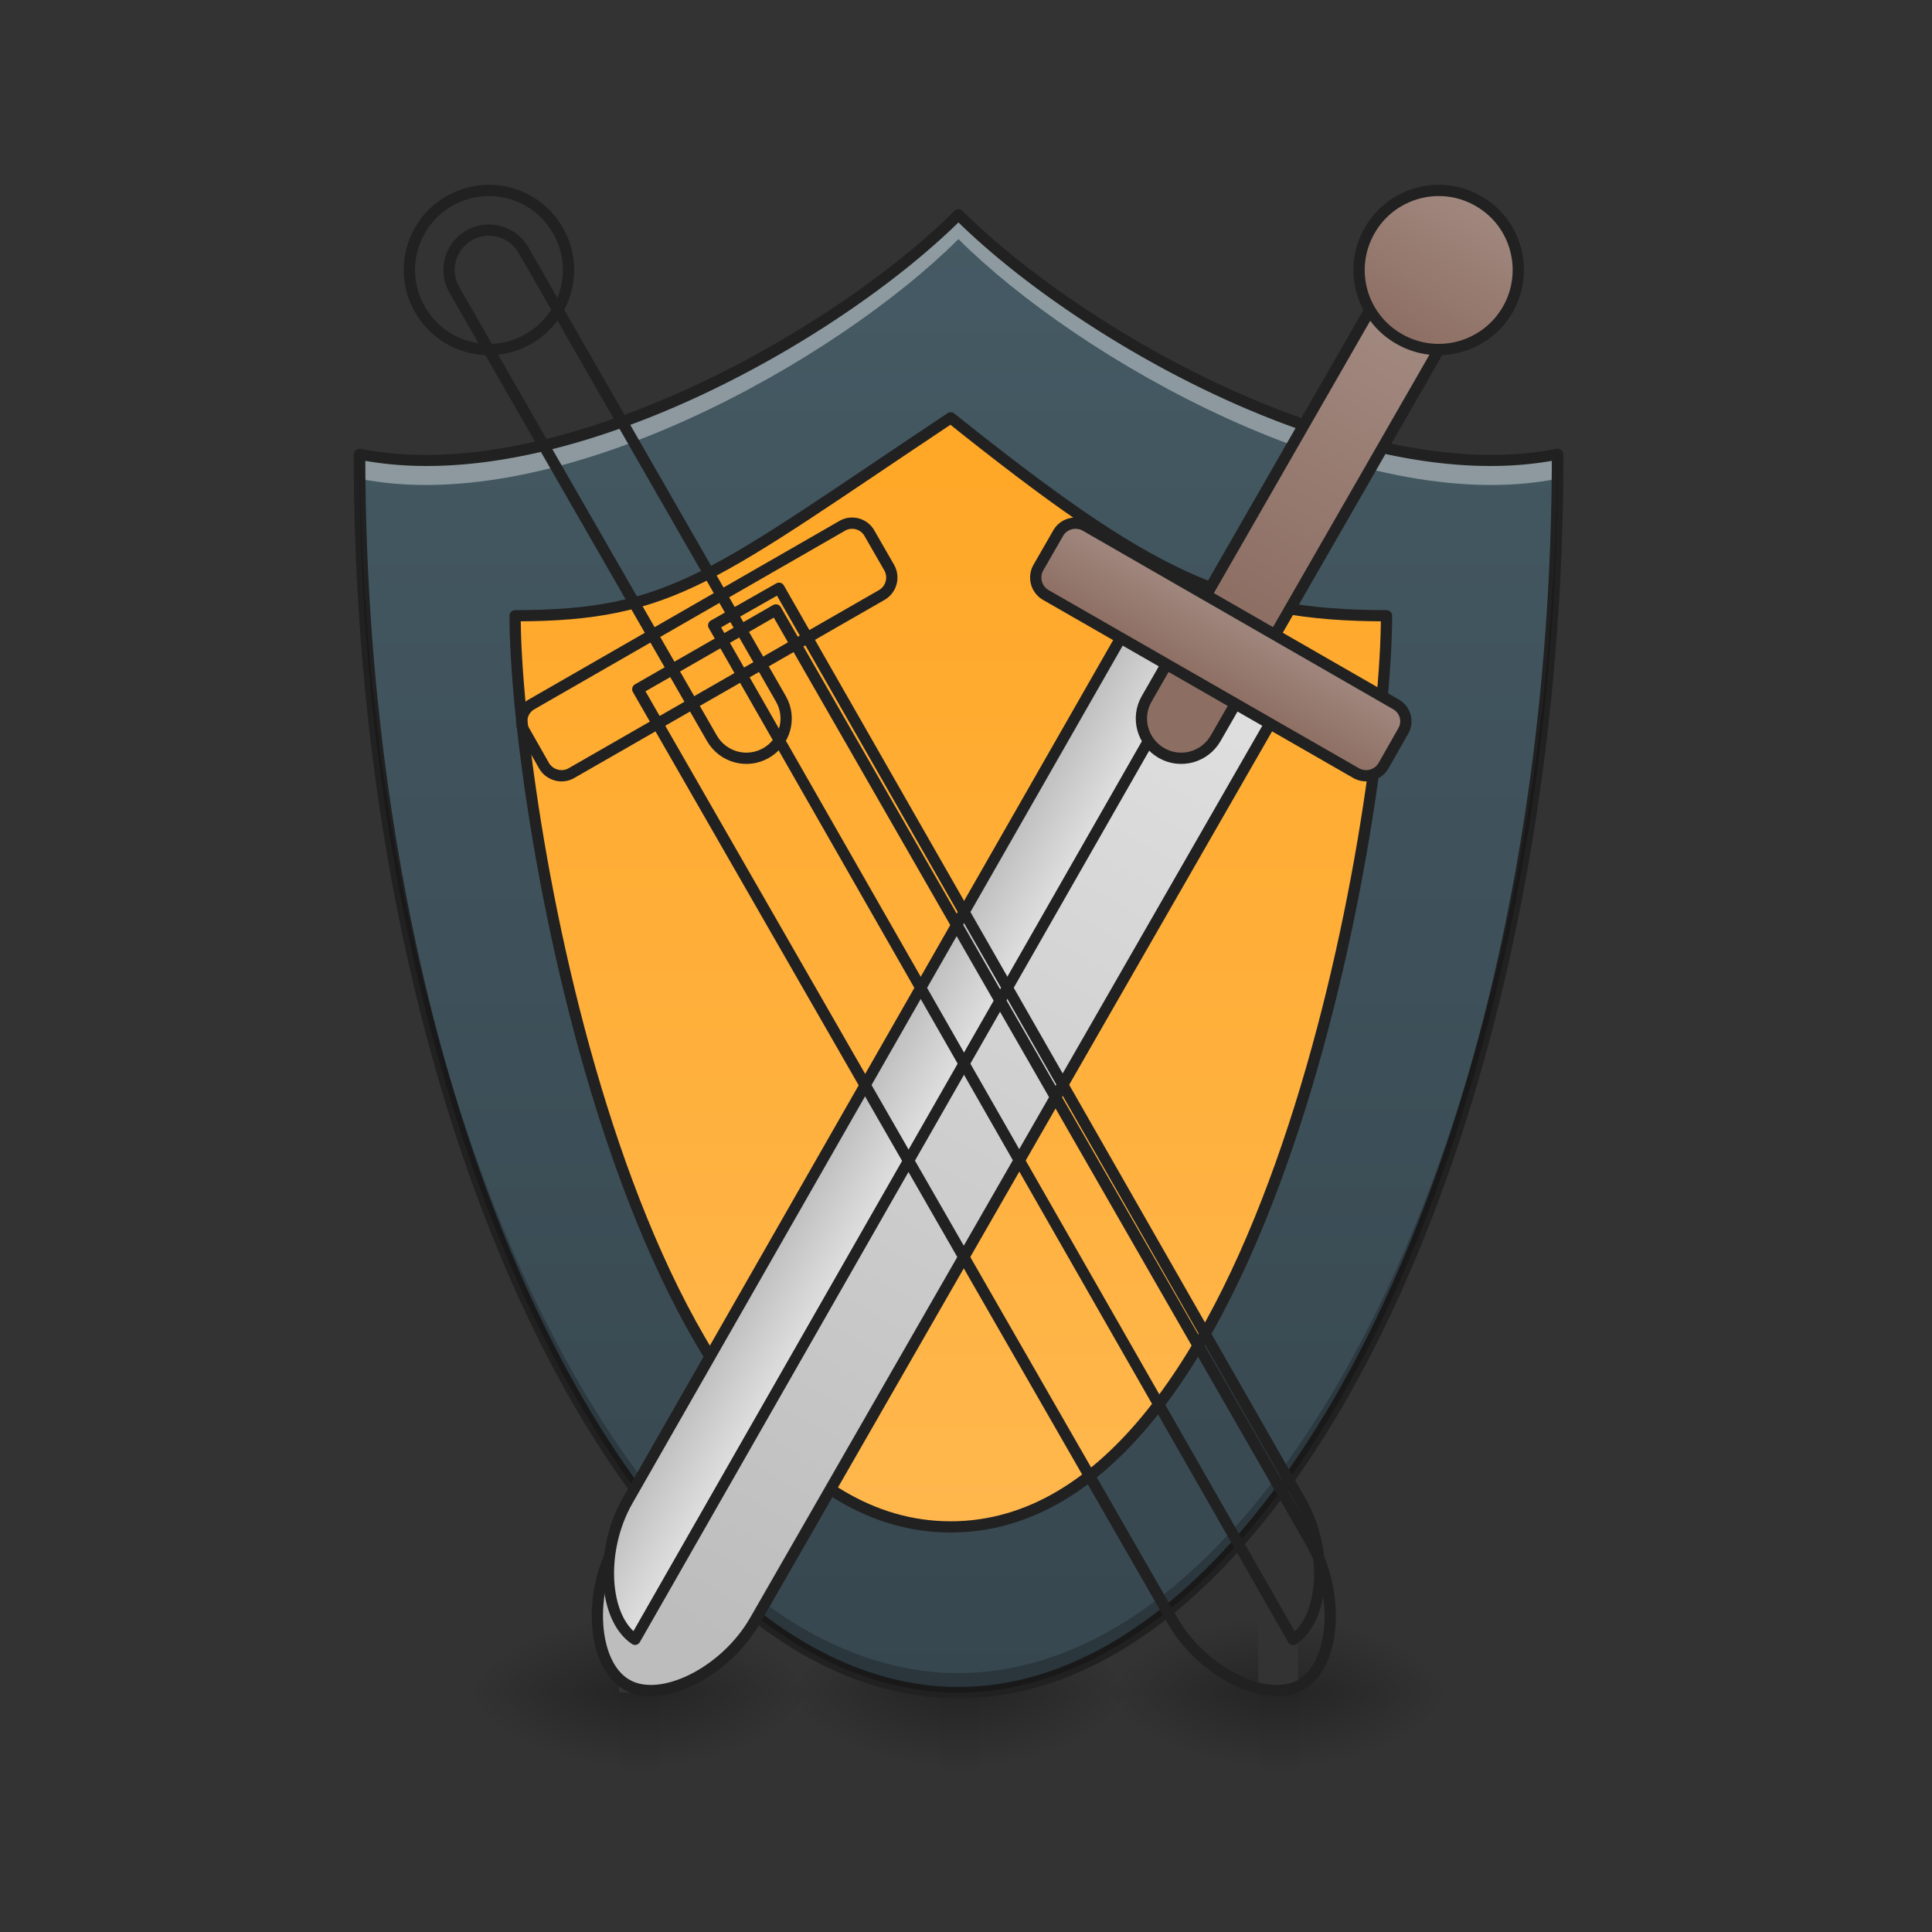 <svg height="32pt" viewBox="0 0 32 32" width="32pt" xmlns="http://www.w3.org/2000/svg" xmlns:xlink="http://www.w3.org/1999/xlink"><rect x="0" y="0" width="32" height="32" fill="#333333" stroke="none"/><linearGradient id="a"><stop offset="0" stop-opacity=".275"/><stop offset="1" stop-opacity="0"/></linearGradient><linearGradient id="b" gradientUnits="userSpaceOnUse" x1="11.905" x2="11.905" xlink:href="#a" y1="28.033" y2="29.356"/><linearGradient id="c"><stop offset="0" stop-opacity=".314"/><stop offset=".222" stop-opacity=".275"/><stop offset="1" stop-opacity="0"/></linearGradient><radialGradient id="d" cx="450.909" cy="189.579" gradientTransform="matrix(0 -.078 -.141 0 42.539 63.595)" gradientUnits="userSpaceOnUse" r="21.167" xlink:href="#c"/><radialGradient id="e" cx="450.909" cy="189.579" gradientTransform="matrix(0 .078 .141 0 -10.786 -7.527)" gradientUnits="userSpaceOnUse" r="21.167" xlink:href="#c"/><radialGradient id="f" cx="450.909" cy="189.579" gradientTransform="matrix(0 -.078 .141 0 -10.786 63.595)" gradientUnits="userSpaceOnUse" r="21.167" xlink:href="#c"/><radialGradient id="g" cx="450.909" cy="189.579" gradientTransform="matrix(0 .078 -.141 0 42.539 -7.527)" gradientUnits="userSpaceOnUse" r="21.167" xlink:href="#c"/><linearGradient id="h" gradientUnits="userSpaceOnUse" x1="17.198" x2="17.198" xlink:href="#a" y1="28.033" y2="29.356"/><radialGradient id="i" cx="450.909" cy="189.579" gradientTransform="matrix(0 -.078 -.141 0 47.83 63.595)" gradientUnits="userSpaceOnUse" r="21.167" xlink:href="#c"/><radialGradient id="j" cx="450.909" cy="189.579" gradientTransform="matrix(0 .078 .141 0 -5.493 -7.527)" gradientUnits="userSpaceOnUse" r="21.167" xlink:href="#c"/><radialGradient id="k" cx="450.909" cy="189.579" gradientTransform="matrix(0 -.078 .141 0 -5.493 63.595)" gradientUnits="userSpaceOnUse" r="21.167" xlink:href="#c"/><radialGradient id="l" cx="450.909" cy="189.579" gradientTransform="matrix(0 .078 -.141 0 47.83 -7.527)" gradientUnits="userSpaceOnUse" r="21.167" xlink:href="#c"/><linearGradient id="m" gradientUnits="userSpaceOnUse" x1="15.875" x2="15.875" y1="28.033" y2="3.559"><stop offset="0" stop-color="#37474f"/><stop offset="1" stop-color="#455a64"/></linearGradient><linearGradient id="n" gradientUnits="userSpaceOnUse" x1="254" x2="254" y1="-105.167" y2="191.167"><stop offset="0" stop-color="#ffa726"/><stop offset="1" stop-color="#ffb74d"/></linearGradient><linearGradient id="o" gradientUnits="userSpaceOnUse" x1="6.614" x2="6.614" xlink:href="#a" y1="28.033" y2="29.356"/><radialGradient id="p" cx="450.909" cy="189.579" gradientTransform="matrix(0 -.078 -.141 0 37.246 63.595)" gradientUnits="userSpaceOnUse" r="21.167" xlink:href="#c"/><radialGradient id="q" cx="450.909" cy="189.579" gradientTransform="matrix(0 .078 .141 0 -16.078 -7.527)" gradientUnits="userSpaceOnUse" r="21.167" xlink:href="#c"/><radialGradient id="r" cx="450.909" cy="189.579" gradientTransform="matrix(0 -.078 .141 0 -16.078 63.595)" gradientUnits="userSpaceOnUse" r="21.167" xlink:href="#c"/><radialGradient id="s" cx="450.909" cy="189.579" gradientTransform="matrix(0 .078 -.141 0 37.246 -7.527)" gradientUnits="userSpaceOnUse" r="21.167" xlink:href="#c"/><linearGradient id="t"><stop offset="0" stop-color="#bdbdbd"/><stop offset="1" stop-color="#e0e0e0"/></linearGradient><linearGradient id="u" gradientUnits="userSpaceOnUse" x1="228.266" x2="228.266" xlink:href="#t" y1="242.207" y2="-54.122"/><linearGradient id="v" gradientUnits="userSpaceOnUse" x1="780" x2="860" xlink:href="#t" y1="1295.118" y2="1295.118"/><linearGradient id="w"><stop offset="0" stop-color="#8d6e63"/><stop offset="1" stop-color="#a1887f"/></linearGradient><linearGradient id="x" gradientUnits="userSpaceOnUse" x1="228.268" x2="228.268" xlink:href="#w" y1="-64.704" y2="-149.37"/><linearGradient id="y" gradientUnits="userSpaceOnUse" x1="228.268" x2="228.268" xlink:href="#w" y1="-43.537" y2="-64.704"/><linearGradient id="z" gradientUnits="userSpaceOnUse" x1="228.268" x2="228.268" xlink:href="#w" y1="-149.37" y2="-191.704"/><path d="m15.547 28.035h.66v1.32h-.66zm0 0" fill="url(#b)"/><path d="m16.207 28.035h2.645v-1.324h-2.645zm0 0" fill="url(#d)"/><path d="m15.547 28.035h-2.649v1.32h2.649zm0 0" fill="url(#e)"/><path d="m15.547 28.035h-2.649v-1.324h2.649zm0 0" fill="url(#f)"/><path d="m16.207 28.035h2.645v1.32h-2.645zm0 0" fill="url(#g)"/><path d="m20.84 28.035h.66v1.32h-.66zm0 0" fill="url(#h)"/><path d="m21.5 28.035h2.645v-1.324h-2.645zm0 0" fill="url(#i)"/><path d="m20.84 28.035h-2.65v1.32h2.649zm0 0" fill="url(#j)"/><path d="m20.84 28.035h-2.65v-1.324h2.649zm0 0" fill="url(#k)"/><path d="m21.5 28.035h2.645v1.32h-2.645zm0 0" fill="url(#l)"/><path d="m5.953 7.527c0 11.246 4.633 20.508 9.922 20.508 5.293 0 9.926-9.262 9.926-20.508-3.309.66-7.942-1.984-9.926-3.968-1.984 1.984-6.613 4.629-9.922 3.968zm0 0" fill="url(#m)"/><path d="m15.875 3.559c-1.984 1.984-6.613 4.629-9.922 3.968 0 .133 0 .27.004.403 3.305.66 7.934-1.985 9.918-3.97 1.984 1.985 6.613 4.63 9.922 3.97 0-.133.004-.27.004-.403-3.309.66-7.942-1.984-9.926-3.968zm0 0" fill="#fff" fill-opacity=".392"/><path d="m137.612-52.266c0 52.933 31.747 243.415 116.364 243.415 84.68 0 116.426-190.482 116.426-243.415-42.308 0-63.494-10.561-116.426-52.87-63.494 42.309-74.056 52.87-116.364 52.87zm0 0" fill="url(#n)" stroke="#212121" stroke-linecap="round" stroke-linejoin="round" stroke-width="3" transform="matrix(.062 0 0 .062 0 13.439)"/><path d="m15.875 3.465a.091.091 0 0 0 -.066.027c-.98.98-2.63 2.137-4.438 2.957-1.809.82-3.777 1.309-5.398.985a.108.108 0 0 0 -.078.02.096.096 0 0 0 -.036.073c0 5.637 1.16 10.774 2.989 14.512 1.824 3.738 4.328 6.09 7.027 6.09 2.703 0 5.203-2.352 7.031-6.09s2.989-8.875 2.989-14.512a.111.111 0 0 0 -.036-.074.112.112 0 0 0 -.078-.02c-1.62.325-3.593-.163-5.402-.984-1.809-.82-3.453-1.976-4.438-2.957-.015-.02-.039-.027-.066-.027zm0 .219c1.012.988 2.633 2.12 4.43 2.937 1.789.813 3.738 1.305 5.398 1.012-.015 5.57-1.164 10.644-2.965 14.324-1.812 3.703-4.27 5.984-6.863 5.984-2.59 0-5.05-2.28-6.86-5.984-1.8-3.68-2.949-8.754-2.964-14.324 1.66.293 3.61-.2 5.398-1.012 1.797-.816 3.418-1.95 4.426-2.937zm0 0" fill="#212121"/><path d="m10.254 28.035h.66v1.32h-.66zm0 0" fill="url(#o)"/><path d="m10.914 28.035h2.649v-1.324h-2.649zm0 0" fill="url(#p)"/><path d="m10.254 28.035h-2.645v1.32h2.645zm0 0" fill="url(#q)"/><path d="m10.254 28.035h-2.645v-1.324h2.645zm0 0" fill="url(#r)"/><path d="m10.914 28.035h2.649v1.32h-2.649zm0 0" fill="url(#s)"/><path d="m5.953 7.527c0 11.246 4.633 20.508 9.922 20.508 5.293 0 9.926-9.262 9.926-20.508h-.004c-.086 11.098-4.68 20.184-9.922 20.184-5.238 0-9.832-9.086-9.918-20.184zm0 0" fill-opacity=".235"/><g stroke="#212121" stroke-linecap="round" stroke-linejoin="round"><path d="m207.133-54.126-.038 285.783c.001 15.875 10.583 31.703 21.195 31.71 10.557.038 21.137-15.884 21.136-31.759l.015-285.697zm0 0" fill="url(#u)" stroke-width="3" transform="matrix(.054 .031 -.031 .054 6.216 6.604)"/><path d="m782.865 608.03-.142 1080.123c.026 58.623 38.139 117.077 77.35 119.803l-.07-1200.006zm0 0" fill="url(#v)" stroke-width="11.339" transform="matrix(.014 .008 -.008 .014 12.941 -5.038)"/><path d="m228.264-181.135c5.852.013 10.617 4.766 10.605 10.619l-.031 137.558c-.013 5.853-4.712 10.586-10.565 10.574-5.852-.013-10.586-4.713-10.574-10.565v-137.613c-.041-5.82 4.712-10.586 10.565-10.573zm0 0" fill="url(#x)" stroke-width="3" transform="matrix(.054 .031 -.031 .054 6.216 6.604)"/><path d="m180.653-64.744 95.228.08c2.937-.036 5.32 2.34 5.27 5.256l.048 10.58a5.367 5.367 0 0 1 -5.31 5.303l-95.25.005a5.367 5.367 0 0 1 -5.302-5.31l.007-10.611c-.006-2.884 2.371-5.266 5.309-5.303zm0 0" fill="url(#y)" stroke-width="3" transform="matrix(.054 .031 -.031 .054 6.216 6.604)"/><path d="m228.302-191.693c11.674-.029 21.119 9.456 21.147 21.13-.025 11.705-9.478 21.203-21.183 21.178-11.674.029-21.173-9.425-21.147-21.13-.03-11.673 9.478-21.203 21.183-21.178zm0 0" fill="url(#z)" stroke-width="3" transform="matrix(.054 .031 -.031 .054 6.216 6.604)"/><path d="m207.087-54.1.017 285.752c0 15.875 10.582 31.703 21.14 31.742 10.612.007 21.191-15.915 21.19-31.79l.015-285.698zm0 0" fill="url(#u)" stroke-width="3" transform="matrix(-.054 .031 .031 .054 25.711 6.604)"/><path d="m782.691 608.13.063 1080.005c.027 58.623 38.139 117.077 77.35 119.803l-.07-1200.007zm0 0" fill="url(#v)" stroke-width="11.339" transform="matrix(-.014 .008 .008 .014 18.996 -5.034)"/><path d="m228.272-181.14c5.853.013 10.618 4.767 10.605 10.619l-.03 137.558c-.014 5.853-4.713 10.587-10.566 10.574-5.852-.013-10.586-4.712-10.573-10.565l-.055-137.581c.013-5.852 4.767-10.618 10.62-10.605zm0 0" fill="url(#x)" stroke-width="3" transform="matrix(-.054 .031 .031 .054 25.711 6.604)"/><path d="m180.607-64.717 95.282.049c2.938-.037 5.32 2.34 5.271 5.255l.047 10.58c-.049 2.915-2.426 5.298-5.31 5.303l-95.25.005a5.367 5.367 0 0 1 -5.302-5.309l.007-10.612c-.005-2.883 2.372-5.266 5.255-5.271zm0 0" fill="url(#y)" stroke-width="3" transform="matrix(-.054 .031 .031 .054 25.711 6.604)"/><path d="m228.256-191.666c11.674-.03 21.173 9.424 21.147 21.13.03 11.673-9.424 21.172-21.129 21.146-11.674.029-21.173-9.424-21.147-21.13-.029-11.673 9.424-21.172 21.13-21.146zm0 0" fill="url(#z)" stroke-width="3" transform="matrix(-.054 .031 .031 .054 25.711 6.604)"/></g></svg>